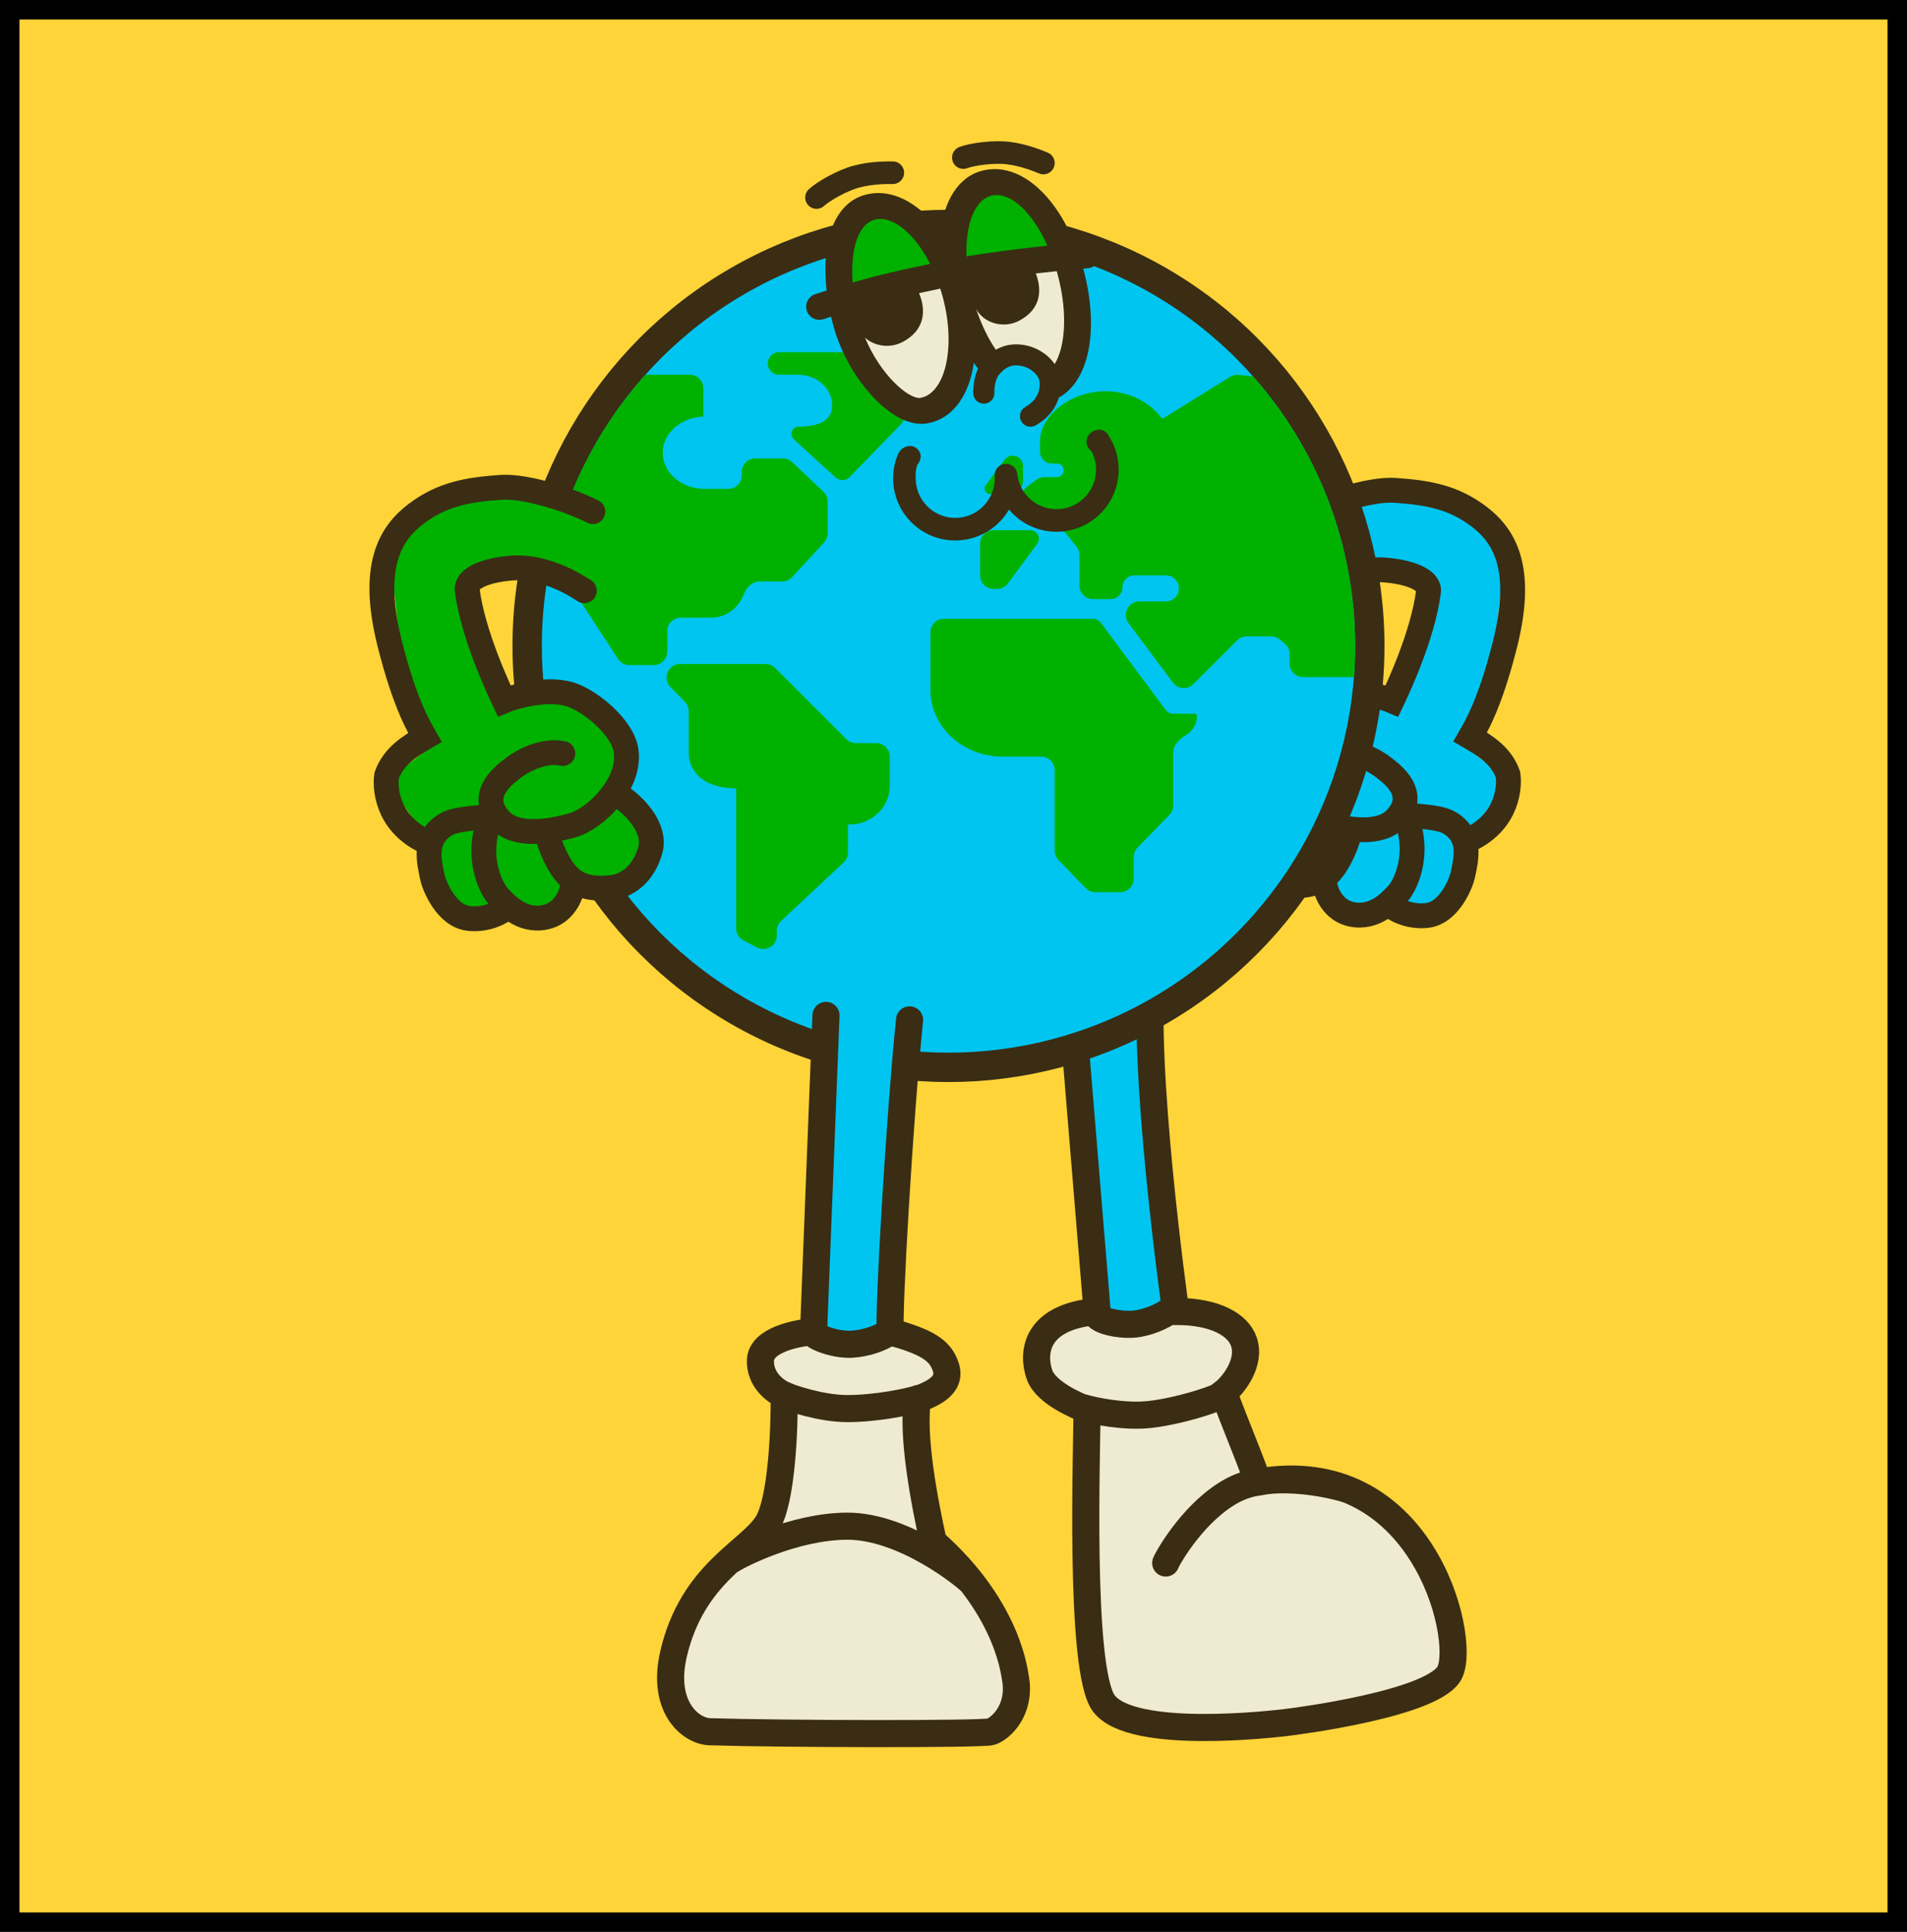 <svg width="392" height="397" viewBox="0 0 392 397" fill="none" xmlns="http://www.w3.org/2000/svg">
<rect x="2" y="2" width="388" height="393" fill="#FFD439" stroke="black" stroke-width="4"/>
<path d="M220.016 204.925L235.45 204.695L240.504 272.666L225.99 272.771L220.016 204.925Z" fill="#00C5F1"/>
<path d="M218.188 274.135L224.457 269.724L244.657 271.117L251.623 272.045L254.177 276.689L251.623 290.853L256.731 303.623L281.343 308.034L294.345 325.68L298.989 343.326L264.161 353.078L238.156 353.078L227.94 349.131L224.457 330.324L223.064 310.356L221.207 295.032L221.207 288.066L215.402 283.887L214.009 277.154L218.188 274.135Z" fill="#EFEBD2"/>
<path d="M219.612 197.746L225.52 269.492C212.286 270.65 212.286 278.545 213.679 282.492C215.04 286.349 221.728 288.993 223.431 289.689C223.508 296.578 221.709 343.188 226.914 350.058C232.718 357.72 261.974 354.237 264.063 354.005C266.371 353.748 295.139 350.062 298.06 343.559C301.396 336.131 292.158 298.746 258.619 304.551C255.705 296.656 254.312 293.638 251.526 286.209C253.616 284.583 257.118 279.998 255.705 275.761C254.545 272.278 249.901 269.492 241.669 269.492C241.205 266.009 234.704 219.107 236.793 198.675M225.753 270.62C226.974 271.723 231.166 272.505 234.096 271.971C237.025 271.438 239.715 270.06 241.201 268.793M222.502 289.232C224.685 289.915 231.152 291.269 236.457 290.655C242.223 289.988 248.983 287.803 250.748 286.897M277.628 306.328C276.28 305.63 262.09 301.774 253.635 306.139C245.786 310.191 240.292 319.626 239.62 321.193" stroke="#3A2D14" stroke-width="5.572" stroke-linecap="round"/>
<path d="M167.84 40.592C169.209 39.316 173.056 37.107 175.977 36.312C179.425 35.375 182.79 35.511 183.525 35.496" stroke="#3A2D14" stroke-width="4.644" stroke-linecap="round"/>
<path d="M198.023 32.382C199.77 31.708 204.163 31.093 207.17 31.446C210.718 31.861 213.79 33.243 214.477 33.503" stroke="#3A2D14" stroke-width="4.644" stroke-linecap="round"/>
<path d="M297.534 101.765L267.404 104.637V121.868L284.434 116.908L292.294 119.257L291.246 135.966L285.22 143.537H271.334L262.426 150.847L263.212 160.245L257.448 167.816L259.544 177.476L275.526 185.308L294.914 187.397L302.774 170.427L310.109 160.245L300.416 152.935L306.965 135.444L309.323 113.775L297.534 101.765Z" fill="#00C5F1"/>
<path d="M269.906 121.726C272.404 120.052 278.506 116.567 284.851 117.142C291.166 117.715 293.874 119.696 293.648 121.503C292.54 130.39 287.411 141.367 286.146 144.023C284.496 143.32 277.75 141.203 272.768 142.731C268.937 143.907 262.086 149.285 261.423 154.253C260.536 160.903 267.591 167.917 272.341 169.258C277.092 170.6 283.751 171.604 286.912 168.243C291.795 163.05 285.946 158.973 284.72 157.949C282.983 156.498 278.46 153.818 274.256 154.704M262.382 163.566C259.883 165.24 255.222 169.75 256.564 174.401C257.905 179.052 261.179 181.639 264.714 181.91C266.599 182.055 270.37 182.344 273.084 179.62C275.255 177.442 276.699 173.68 277.149 172.071M272.308 181.648C272.546 183.399 273.988 187.098 277.846 187.891C282.669 188.882 285.943 185.181 287.336 183.644C288.729 182.107 291.186 177.144 289.925 171.051M285.455 185.809C286.46 186.745 289.422 188.521 293.234 188.138C298 187.659 300.4 181.225 300.688 179.826C301.339 176.659 302.686 171.852 297.879 169.04C296.159 168.035 292.735 167.861 291.333 167.695M268.175 105.694C272.196 103.604 281.47 100.406 286.781 100.769C293.449 101.224 298.709 102.127 303.99 106.13C309.271 110.132 313.288 116.791 309.363 132.391C306.223 144.87 303.318 149.492 302.198 151.45C305.083 153.136 308.506 155.113 309.969 159.13C310.338 161.295 310.166 168.65 302.198 172.48" stroke="#3A2D14" stroke-width="5.108" stroke-linecap="round"/>
<circle cx="194.97" cy="132.734" r="86.605" fill="#00C5F1" stroke="#3A2D14" stroke-width="6.037"/>
<path d="M278.314 139.143C278.475 137.028 278.556 134.891 278.556 132.734C278.556 111.496 270.636 92.108 257.587 77.363L254.674 77.028C254.051 76.956 253.422 77.097 252.889 77.427L239.135 85.941C239.102 85.962 239.065 85.976 239.027 85.984C238.904 86.007 238.778 85.957 238.704 85.857C236.256 82.57 232.037 80.4 227.243 80.4C219.678 80.4 213.776 85.74 213.776 90.616L213.777 90.673L213.777 90.715C213.777 90.759 213.778 90.803 213.779 90.847L213.776 90.85V92.844C213.776 94.178 214.858 95.26 216.192 95.26H217.259C218.029 95.26 218.652 95.884 218.652 96.653C218.652 97.422 218.029 98.046 217.259 98.046H214.692C214.097 98.046 213.518 98.237 213.039 98.589L211.157 99.976C210.109 100.748 209.735 102.144 210.257 103.336L211.885 107.057C212.329 108.071 213.331 108.727 214.438 108.727H217.07C217.923 108.727 218.728 109.117 219.257 109.786L221.304 112.379C221.692 112.871 221.903 113.479 221.903 114.105V120.336C221.903 121.875 223.15 123.122 224.689 123.122H228.288C229.635 123.122 230.726 122.031 230.726 120.684C230.726 119.338 231.818 118.246 233.164 118.246H239.665C241.14 118.246 242.335 119.442 242.335 120.916C242.335 122.391 241.14 123.587 239.665 123.587H234.195C231.902 123.587 230.591 126.203 231.963 128.04L241.106 140.279C242.122 141.639 244.107 141.782 245.308 140.582L254.289 131.6C254.812 131.078 255.521 130.784 256.26 130.784H261.294C261.946 130.784 262.577 131.013 263.078 131.43L264.087 132.271C264.722 132.8 265.089 133.584 265.089 134.411V136.357C265.089 137.896 266.337 139.143 267.876 139.143H278.314Z" fill="#00B100"/>
<path d="M132.666 77.01H141.799C143.338 77.01 144.585 78.257 144.585 79.796V85.368C144.585 85.497 144.689 85.6 144.817 85.6C140.074 85.697 136.226 88.927 136.226 93.031C136.226 97.134 140.073 100.46 144.817 100.46H149.693C151.232 100.46 152.479 99.213 152.479 97.674V96.978C152.479 95.439 153.727 94.191 155.266 94.191H160.893C161.603 94.191 162.287 94.463 162.804 94.95L169.251 101.029C169.809 101.555 170.126 102.289 170.126 103.056V109.589C170.126 110.288 169.863 110.962 169.389 111.477L162.827 118.601C162.299 119.174 161.556 119.5 160.777 119.5H156.114C154.606 119.5 153.42 120.736 152.883 122.146C151.814 124.951 149.229 126.93 146.21 126.93H139.941C138.403 126.93 137.155 128.177 137.155 129.716V133.895C137.155 135.434 135.908 136.681 134.369 136.681H129.378C128.436 136.681 127.558 136.206 127.043 135.417L113.386 114.462C116.547 100.283 123.311 87.462 132.666 77.01Z" fill="#00B100"/>
<path d="M164.089 87.69C163.319 87.69 162.696 88.314 162.696 89.083C162.696 89.718 162.923 90.049 163.392 90.476L171.519 97.906C172.71 98.991 173.997 98.934 175.001 97.674L185.307 87.059C185.7 86.566 185.914 85.953 185.914 85.323V83.95C185.914 83.222 185.629 82.523 185.12 82.002L176.518 73.204C175.994 72.668 175.275 72.366 174.526 72.366H160.142C158.859 72.366 157.82 73.405 157.82 74.688C157.82 75.97 158.859 77.01 160.142 77.01H164.089C167.936 77.01 171.054 79.816 171.054 83.279C171.054 86.741 167.935 87.609 164.089 87.69Z" fill="#00B100"/>
<path d="M137.809 141.178C136.091 139.412 137.343 136.449 139.806 136.449H157.362C158.101 136.449 158.81 136.743 159.332 137.265L173.953 151.886C174.476 152.409 175.184 152.702 175.923 152.702H180.11C181.648 152.702 182.896 153.95 182.896 155.488V161.979L182.896 161.981L182.895 161.983C182.895 161.985 182.895 161.986 182.894 161.987C182.893 161.991 182.891 161.994 182.888 161.996C182.883 162 182.88 162.006 182.88 162.012C182.612 166.145 178.966 169.42 174.769 169.42C174.621 169.42 174.474 169.415 174.329 169.407C174.323 169.407 174.317 169.409 174.313 169.413C174.31 169.415 174.308 169.418 174.306 169.422C174.305 169.424 174.305 169.427 174.305 169.43V175.177C174.305 175.948 173.986 176.684 173.423 177.211L160.559 189.258C159.996 189.785 159.677 190.521 159.677 191.292V192.233C159.677 194.323 157.463 195.669 155.608 194.707L152.822 193.261C151.898 192.782 151.319 191.829 151.319 190.788V162.218C151.319 162.091 151.213 161.99 151.086 161.99C145.746 161.99 141.567 159.436 141.567 154.56V146.172C141.567 145.446 141.284 144.749 140.777 144.229L137.809 141.178Z" fill="#00B100"/>
<path d="M191.254 129.948C191.254 128.409 192.502 127.162 194.041 127.162H224.689C225.572 127.162 226.021 127.614 226.547 128.323L239.317 145.504C239.842 146.213 240.292 146.665 241.174 146.665H245.561C245.825 146.665 246.05 146.865 246.05 147.13C246.05 148.764 245.163 150.202 243.823 151.029C242.514 151.838 241.174 153.021 241.174 154.56V165.502C241.174 166.227 240.891 166.924 240.386 167.444L233.836 174.181C233.331 174.701 233.048 175.398 233.048 176.123V180.564C233.048 182.103 231.8 183.351 230.262 183.351H225.173C224.418 183.351 223.696 183.045 223.172 182.503L217.58 176.731C217.076 176.211 216.795 175.516 216.795 174.792V158.275C216.795 156.736 215.547 155.488 214.009 155.488H207.061C207.055 155.488 207.049 155.487 207.043 155.485C207.038 155.483 207.033 155.48 207.029 155.477C207.02 155.468 207.007 155.464 206.994 155.465C206.703 155.48 206.41 155.488 206.114 155.488C197.993 155.488 191.393 149.482 191.257 142.025L191.256 142.023L191.255 142.021L191.254 142.02V129.948Z" fill="#00B100"/>
<path d="M201.471 111.745C201.471 110.206 202.718 108.959 204.257 108.959H211.797C212.762 108.959 213.544 109.741 213.544 110.706C213.544 111.079 213.425 111.443 213.203 111.743L207.182 119.901C206.657 120.613 205.825 121.033 204.94 121.033H204.257C202.718 121.033 201.471 119.785 201.471 118.246V111.745Z" fill="#00B100"/>
<path d="M207.507 101.529C209.046 101.529 210.294 100.281 210.294 98.743V95.753C210.294 94.583 209.345 93.635 208.175 93.635C207.503 93.635 206.87 93.954 206.47 94.495L202.623 99.708C202.478 99.905 202.399 100.142 202.399 100.387C202.399 101.017 202.911 101.529 203.542 101.529H207.507Z" fill="#00B100"/>
<path d="M196.595 63.543C196.595 67.518 195.327 83.279 190.326 83.279C185.324 83.279 177.323 72.394 177.323 68.419C177.323 64.444 179.288 53.791 184.289 53.791C189.29 53.791 196.595 59.568 196.595 63.543Z" fill="#EFEBD2"/>
<path d="M219.581 57.506C219.581 61.481 221.564 76.081 216.563 76.081C196.362 71.901 195.898 63.571 195.898 59.596C195.898 55.62 197.862 44.968 202.864 44.968C207.865 44.968 219.581 53.531 219.581 57.506Z" fill="#EFEBD2"/>
<path d="M192.183 52.166C192.183 56.141 188.129 59.364 183.128 59.364C178.127 59.364 172.912 61.017 172.912 57.042C172.912 53.066 174.876 42.414 179.877 42.414C184.878 42.414 192.183 48.191 192.183 52.166Z" fill="#00B100"/>
<path d="M216.098 48.219C216.098 52.194 212.044 55.416 207.043 55.416C202.042 55.416 196.827 57.07 196.827 53.094C196.827 49.119 198.791 38.467 203.792 38.467C208.793 38.467 216.098 44.243 216.098 48.219Z" fill="#00B100"/>
<path fill-rule="evenodd" clip-rule="evenodd" d="M190.344 87.04L190.096 87.077L189.843 87.091C187.111 87.246 184.683 85.861 183.272 84.893C181.592 83.741 179.925 82.182 178.397 80.381C175.33 76.767 172.42 71.707 170.983 65.715C170.933 65.504 170.883 65.292 170.835 65.081C170.588 65.159 170.338 65.24 170.083 65.322C169.816 65.408 169.544 65.496 169.269 65.585C167.844 66.047 166.312 65.271 165.848 63.851C165.384 62.432 166.163 60.906 167.588 60.444C168.4 60.181 169.177 59.932 169.922 59.696C169.54 56.254 169.584 52.975 170.11 50.123C170.849 46.115 173.068 40.673 179.017 39.788C184.652 38.949 189.433 42.829 192.318 46.339C192.665 46.761 193.005 47.201 193.337 47.656C193.442 46.746 193.589 45.867 193.778 45.027C194.699 40.937 197.174 35.727 202.954 34.867C208.734 34.007 213.45 38.147 216.2 41.691C218.008 44.02 219.596 46.834 220.877 49.942C221.713 49.865 222.473 49.798 223.14 49.742C224.633 49.617 225.946 50.721 226.072 52.209C226.198 53.696 225.09 55.004 223.596 55.13C223.304 55.154 222.996 55.181 222.672 55.209C222.805 55.696 222.931 56.186 223.049 56.679C224.43 62.438 224.63 68.074 223.611 72.604C222.884 75.835 221.187 79.764 217.658 81.697C217.03 83.759 215.599 85.865 212.911 87.403C211.872 87.997 210.545 87.64 209.947 86.604C209.35 85.568 209.709 84.246 210.749 83.652C213.626 82.006 213.926 79.518 213.63 78.146C213.527 77.668 213.139 76.984 212.37 76.349C211.623 75.731 210.642 75.269 209.572 75.132C208.485 74.993 207.713 75.18 207.101 75.495C206.453 75.829 205.854 76.378 205.244 77.149C204.973 77.493 204.726 78.095 204.569 78.876C204.417 79.629 204.39 80.337 204.405 80.701C204.454 81.894 203.523 82.901 202.325 82.95C201.127 83 200.116 82.072 200.066 80.879C200.038 80.189 200.088 79.134 200.312 78.025C200.451 77.336 200.674 76.533 201.045 75.754C200.754 75.372 200.468 74.977 200.188 74.57C200.061 75.433 199.894 76.267 199.69 77.067C198.64 81.161 196.001 86.198 190.344 87.04ZM204.704 71.875C204.834 71.798 204.967 71.725 205.104 71.654C206.537 70.915 208.204 70.597 210.125 70.842C212.066 71.091 213.806 71.915 215.144 73.021C215.77 73.538 216.338 74.144 216.799 74.814C218.943 71.276 219.415 64.71 217.681 57.478C217.539 56.887 217.386 56.304 217.222 55.73C215.856 55.87 214.406 56.026 212.918 56.194C214.103 59.263 214.269 63.397 209.465 65.924C206.419 67.527 202.343 66.541 200.672 63.534C201.739 66.741 203.139 69.594 204.704 71.875ZM193.282 59.312C193.561 60.178 193.811 61.069 194.03 61.982C196.461 72.126 194.046 81.042 189.083 81.781C186.653 81.919 180.973 77.023 177.804 69.379C179.804 71.206 182.999 71.609 185.51 70.287C190.513 67.655 190.202 63.336 188.924 60.242L189.863 60.043C190.939 59.815 192.062 59.578 193.282 59.312ZM191.196 54.23C190.362 54.409 189.566 54.578 188.79 54.742L188.787 54.742C184.602 55.628 181.021 56.385 175.269 58.064C174.77 51.012 176.478 45.612 180.278 45.047C183.857 44.514 188.162 48.282 191.196 54.23ZM198.667 52.689C203.711 51.82 210.017 51.053 215.315 50.492C212.34 43.883 207.972 39.566 204.214 40.125C200.507 40.677 198.443 45.819 198.667 52.689Z" fill="#3A2D14"/>
<path d="M170.589 205.176L185.914 207.034L181.734 275.064L167.339 273.206L170.589 205.176Z" fill="#00C5F1"/>
<path d="M157.588 278.779L163.857 274.367L184.057 275.76L193.576 281.333L186.727 297.238L189.629 309.195L200.774 326.841L208.901 346.113L204.025 355.168L142.263 354.471L138.084 342.165L143.656 327.306L155.382 318.947L160.606 299.676V289.227L157.588 278.779Z" fill="#EFEBD2"/>
<path d="M169.788 208.659L167.234 273.671C163.674 273.903 156.507 275.389 156.322 279.475C156.136 283.562 159.495 285.977 161.197 286.673C161.275 293.561 160.687 308.499 157.715 313.142C154 318.947 142.344 323.254 138.462 339.843C135.908 350.756 141.945 355.739 145.892 355.864C160.52 356.329 202.016 356.422 203.687 355.864C205.777 355.168 209.724 351.453 208.795 345.184C208.573 344.719 207.867 331.021 191.846 316.857C189.988 308.499 187.434 295.032 188.595 287.602C190.685 286.673 195.812 285.105 194.4 280.868C193.239 277.386 190.453 275.76 183.023 273.671C182.558 270.188 184.88 230.02 186.97 209.587M167.021 273.903C168.104 275.141 172.175 276.411 175.147 276.225C178.119 276.039 180.952 274.987 182.577 273.903M160.52 286.44C162.609 287.369 168.878 289.459 174.219 289.459C180.023 289.459 186.989 288.066 188.846 287.369M199.759 325.216C198.675 323.978 185.973 313.625 174.218 313.625C163.306 313.625 151.929 319.489 150.303 320.573" stroke="#3A2D14" stroke-width="5.572" stroke-linecap="round"/>
<path d="M92.094 101.157L122.647 104.069V121.542L105.378 116.512L97.407 118.895L98.47 135.839L104.581 143.517H118.662L127.695 150.93L126.898 160.46L132.744 168.138L130.618 177.934L114.411 185.876L94.751 187.994L86.78 170.786L79.341 160.46L89.171 153.048L82.529 135.309L80.138 113.335L92.094 101.157Z" fill="#00B100"/>
<path d="M120.111 121.399C117.577 119.702 111.389 116.167 104.955 116.751C98.551 117.331 95.805 119.341 96.034 121.173C97.158 130.185 102.359 141.316 103.641 144.01C105.315 143.297 112.156 141.151 117.208 142.7C121.094 143.892 128.041 149.346 128.713 154.384C129.612 161.128 122.459 168.24 117.641 169.601C112.823 170.961 106.07 171.979 102.865 168.571C97.913 163.305 103.845 159.171 105.088 158.132C106.849 156.661 111.436 153.943 115.699 154.842M127.741 163.828C130.274 165.526 135.001 170.1 133.641 174.816C132.28 179.532 128.96 182.156 125.376 182.431C123.464 182.577 119.64 182.87 116.888 180.109C114.686 177.899 113.222 174.084 112.765 172.453M117.675 182.165C117.433 183.94 115.971 187.691 112.058 188.496C107.168 189.501 103.847 185.747 102.435 184.189C101.022 182.631 98.531 177.597 99.809 171.419M104.342 186.385C103.324 187.334 100.32 189.134 96.454 188.746C91.621 188.261 89.187 181.736 88.895 180.317C88.235 177.105 86.868 172.231 91.744 169.38C93.488 168.36 96.96 168.184 98.381 168.015M121.865 105.141C117.789 103.021 108.384 99.779 102.998 100.147C96.236 100.609 90.902 101.524 85.546 105.583C80.191 109.642 76.118 116.395 80.098 132.214C83.282 144.869 86.228 149.556 87.364 151.541C84.439 153.252 80.967 155.256 79.483 159.33C79.109 161.525 79.283 168.984 87.364 172.868" stroke="#3A2D14" stroke-width="5.108" stroke-linecap="round"/>
<path d="M189.063 94.73C188.949 95.001 188.784 95.253 188.582 95.475C188.19 96.552 188.15 97.664 188.265 98.994C188.65 103.465 192.587 106.778 197.059 106.393C201.453 106.014 204.728 102.206 204.474 97.83L204.478 97.83C204.368 96.553 205.314 95.428 206.592 95.317C207.869 95.207 208.994 96.154 209.104 97.431L209.107 97.43C209.605 101.785 213.484 104.978 217.878 104.599C222.35 104.214 225.662 100.277 225.277 95.805C225.18 94.678 224.857 93.625 224.357 92.686C223.458 92.078 223.082 90.902 223.518 89.864C224.014 88.681 225.559 87.958 226.741 88.455C227.327 88.7 227.744 89.13 227.957 89.645C229.028 91.326 229.721 93.283 229.904 95.407C230.509 102.433 225.304 108.62 218.277 109.226C213.974 109.596 209.986 107.788 207.401 104.717C205.38 108.185 201.76 110.649 197.457 111.019C190.43 111.625 184.243 106.419 183.638 99.392C183.445 97.151 183.843 94.996 184.703 93.079L184.714 93.083C185.264 91.978 186.739 91.325 187.878 91.803C189.061 92.299 189.559 93.548 189.063 94.73Z" fill="#3A2D14"/>
</svg>
